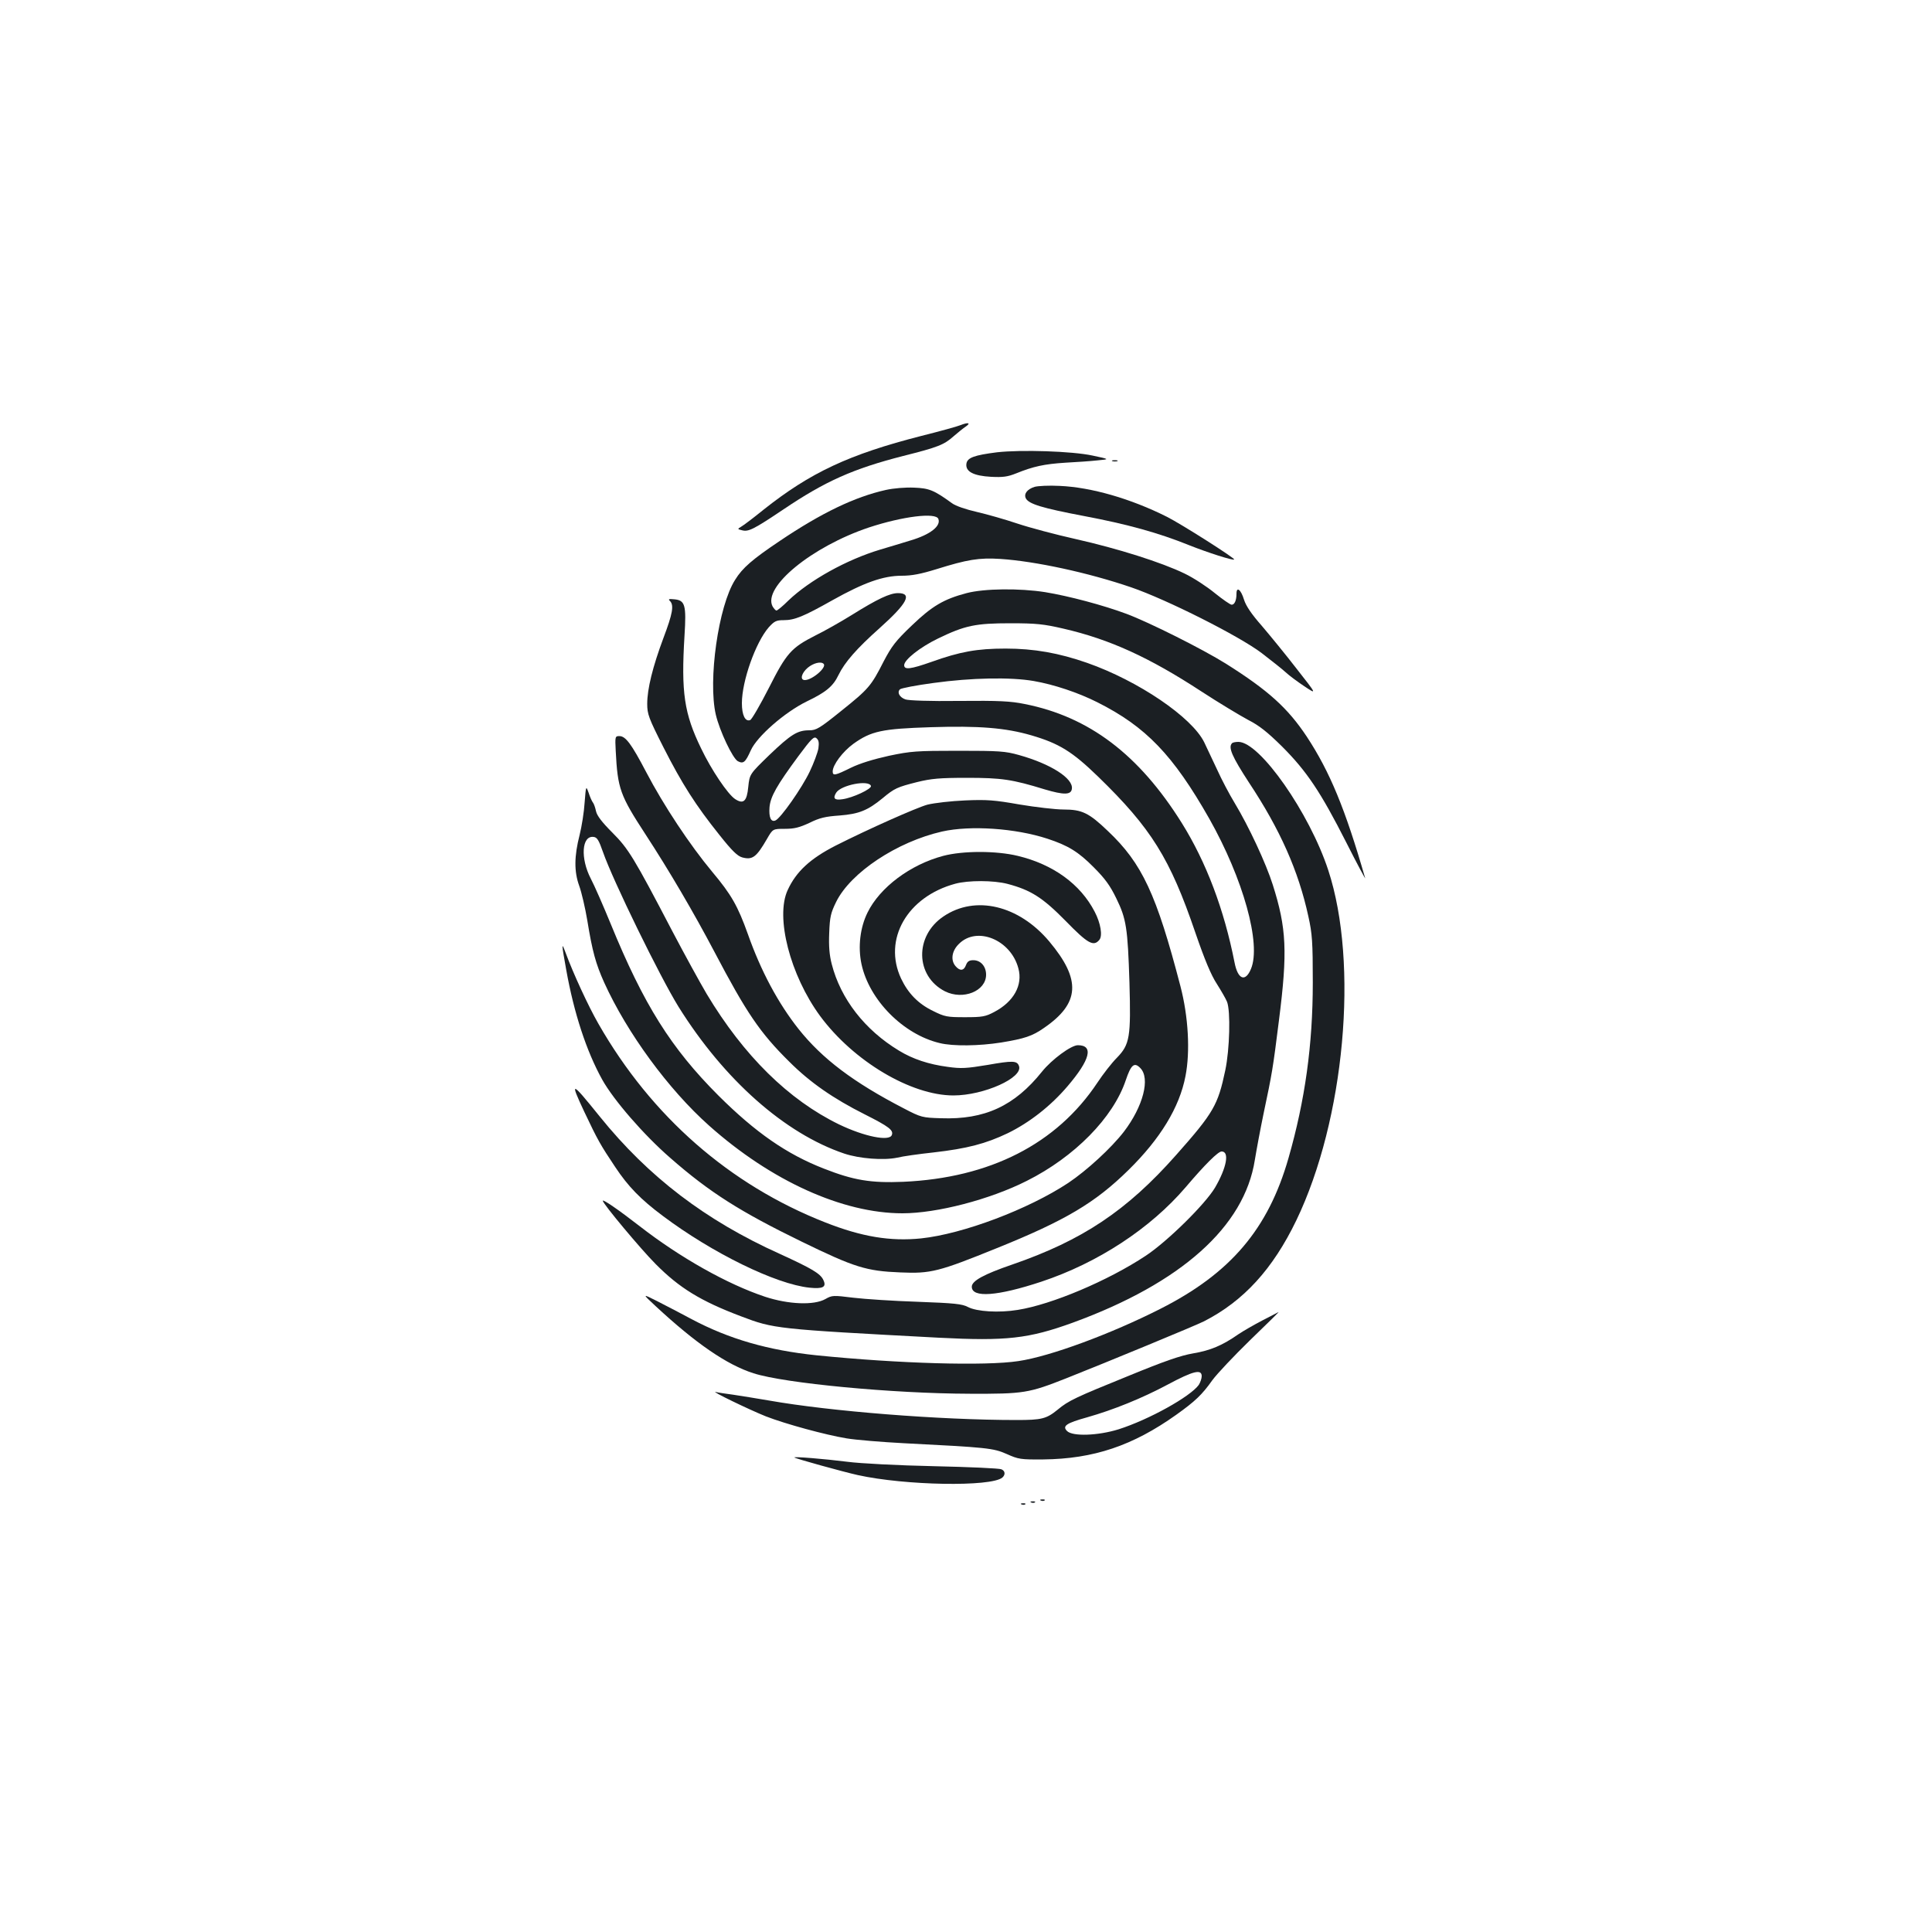 <?xml version="1.0" standalone="no"?>
<!DOCTYPE svg PUBLIC "-//W3C//DTD SVG 20010904//EN"
 "http://www.w3.org/TR/2001/REC-SVG-20010904/DTD/svg10.dtd">
<svg version="1.0" xmlns="http://www.w3.org/2000/svg"
 width="1000pt" height="1000pt" viewBox="0 0 1000 1000"
 preserveAspectRatio="xMidYMid meet">
<g transform="translate(0,1000) scale(0.1,-0.1)"
fill="#1b1f23" stroke="none">
<path d="M4970 7799 c-14 -6 -104 -31 -200 -55 -376 -96 -576 -190 -819 -383
-53 -43 -105 -82 -116 -88 -19 -11 -18 -12 7 -18 32 -8 59 5 211 107 219 148
364 212 622 278 183 46 211 58 261 102 22 19 50 42 64 51 27 19 10 22 -30 6z"/>
<path d="M5161 7659 c-119 -15 -155 -28 -159 -60 -5 -40 37 -62 128 -67 61 -3
85 0 130 18 89 36 145 48 253 55 56 3 131 8 167 12 65 6 65 6 -25 25 -107 23
-369 31 -494 17z"/>
<path d="M5758 7613 c6 -2 18 -2 25 0 6 3 1 5 -13 5 -14 0 -19 -2 -12 -5z"/>
<path d="M5355 7480 c-39 -12 -57 -37 -45 -60 16 -29 85 -50 301 -91 223 -42
386 -87 544 -151 96 -38 226 -80 233 -74 6 6 -276 185 -348 221 -187 94 -392
153 -555 160 -55 3 -113 0 -130 -5z"/>
<path d="M4585 7464 c-161 -36 -332 -118 -549 -264 -140 -94 -193 -139 -231
-201 -87 -136 -141 -521 -100 -698 20 -85 87 -226 114 -241 29 -15 39 -6 67
56 32 72 175 197 289 253 102 49 137 79 165 137 32 66 94 137 213 243 143 128
171 181 95 181 -42 0 -106 -30 -239 -113 -58 -36 -143 -84 -188 -106 -126 -64
-150 -91 -242 -273 -45 -88 -88 -162 -96 -165 -26 -10 -43 26 -43 87 0 115 71
315 139 393 29 32 39 37 77 37 57 0 103 19 254 104 161 90 261 126 357 126 53
0 99 9 180 34 160 50 220 60 331 53 181 -12 455 -71 677 -147 184 -63 559
-252 675 -340 52 -40 109 -85 125 -100 17 -16 60 -48 96 -72 66 -44 66 -44
-40 91 -58 75 -140 175 -181 223 -52 59 -81 102 -91 134 -16 53 -39 70 -39 31
0 -35 -10 -57 -25 -57 -7 0 -46 27 -87 60 -40 33 -110 79 -156 101 -119 58
-347 130 -565 179 -103 23 -238 59 -301 80 -62 21 -157 48 -209 60 -57 13
-110 31 -129 45 -94 68 -118 78 -197 81 -44 2 -106 -3 -146 -12z m272 -150
c14 -37 -42 -81 -143 -111 -38 -12 -109 -33 -159 -48 -173 -52 -364 -158 -474
-263 -29 -29 -57 -52 -62 -52 -5 0 -13 10 -20 21 -53 100 203 310 499 409 173
57 346 79 359 44z m-594 -750 c18 -18 -59 -84 -97 -84 -27 0 -18 36 15 64 29
24 68 34 82 20z"/>
<path d="M5003 6930 c-118 -31 -179 -67 -284 -168 -83 -79 -104 -107 -145
-185 -65 -128 -78 -143 -219 -256 -113 -91 -130 -101 -166 -101 -61 0 -94 -20
-207 -128 -102 -99 -102 -99 -109 -165 -7 -75 -25 -91 -68 -63 -38 25 -123
151 -176 262 -88 181 -104 290 -86 584 10 159 3 183 -53 188 -28 3 -33 1 -22
-9 21 -22 14 -64 -34 -191 -56 -150 -84 -264 -84 -341 0 -53 7 -73 84 -225 96
-189 166 -299 290 -454 65 -82 93 -109 118 -116 53 -14 73 1 128 96 30 52 30
52 93 52 49 0 75 7 127 31 52 26 83 33 156 38 100 8 145 26 223 90 61 51 75
57 178 83 73 18 117 22 258 22 179 0 234 -8 403 -60 98 -29 136 -29 140 3 8
54 -109 129 -274 175 -71 20 -102 22 -314 22 -216 0 -245 -2 -359 -26 -81 -18
-150 -39 -197 -62 -81 -40 -94 -43 -94 -19 0 34 52 103 107 143 92 66 148 78
400 86 250 8 387 -3 521 -42 144 -42 212 -84 346 -214 275 -267 372 -423 503
-807 48 -140 82 -221 111 -265 22 -35 46 -76 53 -93 19 -48 14 -246 -9 -355
-38 -180 -60 -219 -255 -439 -255 -288 -485 -441 -847 -566 -149 -51 -210 -85
-210 -115 0 -59 133 -49 360 26 292 97 564 275 747 489 101 119 168 185 186
185 42 0 26 -84 -34 -187 -51 -86 -247 -279 -359 -353 -195 -129 -486 -252
-662 -280 -98 -16 -212 -9 -258 15 -30 16 -70 20 -260 27 -124 4 -274 14 -333
21 -105 13 -110 13 -145 -7 -59 -33 -190 -28 -312 12 -195 65 -439 202 -650
366 -108 84 -190 140 -190 131 0 -15 198 -252 274 -328 122 -123 232 -191 441
-270 171 -65 179 -66 1025 -111 349 -18 464 -5 693 78 561 205 888 497 942
842 9 55 29 162 45 239 45 213 48 230 80 485 45 354 39 476 -32 700 -35 111
-125 304 -197 423 -28 46 -69 124 -91 173 -23 49 -53 113 -67 142 -64 130
-341 318 -606 411 -146 51 -275 74 -422 74 -148 0 -236 -16 -384 -69 -108 -38
-141 -42 -141 -17 0 28 82 93 175 138 140 68 195 79 375 79 133 0 172 -4 275
-28 239 -55 444 -149 712 -324 92 -60 202 -126 243 -148 57 -29 99 -62 176
-138 128 -128 200 -236 332 -496 57 -113 102 -196 98 -185 -103 358 -183 551
-302 732 -99 149 -200 240 -419 378 -120 75 -397 214 -515 258 -121 45 -298
92 -420 112 -133 21 -316 19 -407 -5z m348 -455 c104 -18 230 -60 329 -110
251 -126 392 -273 579 -602 176 -312 270 -649 216 -778 -29 -70 -68 -55 -85
33 -54 275 -147 520 -273 722 -222 355 -480 550 -813 616 -73 15 -134 18 -340
16 -151 -2 -262 2 -278 8 -30 11 -44 36 -28 52 6 6 84 21 174 33 195 27 399
31 519 10z m-1115 -349 c-4 -22 -24 -76 -45 -120 -40 -84 -151 -243 -178 -253
-23 -9 -34 17 -30 69 5 55 37 112 150 265 67 90 80 103 93 92 12 -10 14 -23
10 -53z m272 -194 c5 -15 -94 -62 -149 -69 -40 -6 -49 5 -31 34 25 40 169 68
180 35z"/>
<path d="M3187 6113 c10 -196 22 -229 155 -433 122 -187 248 -402 355 -605
166 -316 236 -420 388 -570 108 -108 228 -191 391 -273 125 -63 150 -82 140
-107 -13 -34 -142 -8 -273 55 -261 127 -493 355 -685 675 -36 61 -116 207
-178 325 -199 381 -227 427 -311 511 -53 53 -79 87 -84 110 -4 19 -11 39 -16
45 -5 6 -15 28 -22 50 -14 38 -14 38 -21 -50 -3 -49 -15 -124 -26 -168 -28
-109 -29 -189 -2 -263 12 -33 31 -114 42 -180 26 -160 44 -224 87 -320 119
-262 333 -554 543 -741 322 -287 692 -454 1001 -454 178 0 452 71 644 168 247
124 447 327 512 521 27 80 44 95 75 63 53 -53 15 -199 -85 -330 -66 -85 -191
-200 -288 -265 -206 -136 -544 -264 -762 -287 -158 -16 -306 8 -496 83 -494
194 -899 548 -1173 1027 -53 92 -132 264 -169 365 -24 64 -23 53 2 -86 40
-223 104 -419 186 -567 59 -106 216 -287 352 -405 204 -179 363 -279 681 -434
273 -133 334 -152 510 -159 158 -7 199 4 498 125 357 144 510 235 683 405 164
161 264 324 295 486 25 127 15 308 -26 465 -124 476 -198 636 -376 804 -98 94
-134 111 -229 111 -41 0 -144 12 -228 26 -130 23 -170 26 -282 21 -71 -3 -159
-13 -195 -22 -55 -15 -305 -126 -475 -212 -131 -67 -204 -134 -248 -230 -65
-140 13 -441 168 -652 172 -233 470 -411 690 -411 157 0 363 92 339 153 -10
27 -32 28 -162 5 -109 -18 -137 -20 -207 -10 -98 13 -180 40 -252 84 -177 107
-302 268 -348 448 -12 46 -16 93 -13 161 3 83 8 104 36 161 75 152 315 311
548 364 147 33 380 17 545 -37 107 -35 161 -68 240 -148 59 -59 85 -95 117
-161 52 -106 59 -154 68 -435 8 -283 2 -321 -65 -390 -27 -27 -72 -85 -101
-129 -211 -317 -556 -493 -1005 -513 -168 -7 -257 8 -410 68 -193 75 -354 187
-546 378 -246 246 -387 471 -558 889 -39 95 -85 200 -103 234 -55 106 -47 225
15 216 18 -2 27 -18 48 -78 51 -147 295 -646 391 -801 236 -378 550 -656 858
-760 78 -26 203 -36 274 -21 28 7 113 19 188 27 174 20 270 45 385 100 112 55
221 140 308 242 118 138 137 213 54 213 -35 0 -135 -74 -185 -136 -143 -179
-298 -250 -523 -242 -97 3 -103 4 -193 51 -261 135 -422 257 -544 410 -107
135 -196 302 -263 492 -52 145 -85 204 -185 323 -115 138 -251 343 -341 515
-77 147 -107 187 -139 187 -22 0 -23 -2 -19 -77z"/>
<path d="M6377 6153 c-21 -21 0 -69 88 -204 161 -243 256 -457 307 -692 20
-90 23 -131 23 -342 0 -323 -40 -610 -126 -910 -105 -366 -299 -595 -662 -779
-256 -130 -572 -247 -736 -271 -170 -26 -620 -13 -1045 30 -250 26 -452 84
-646 187 -52 28 -131 69 -176 92 -81 41 -81 41 -10 -25 207 -192 368 -303 506
-347 161 -52 722 -105 1120 -106 279 -1 304 3 499 80 212 84 672 274 713 295
205 105 356 270 478 523 250 520 324 1328 165 1812 -97 296 -354 664 -465 664
-15 0 -30 -3 -33 -7z"/>
<path d="M4882 5570 c-170 -45 -328 -163 -392 -294 -38 -77 -50 -177 -31 -266
40 -186 216 -364 405 -409 69 -17 204 -15 318 3 121 20 161 33 221 75 187 128
194 250 28 448 -158 188 -383 241 -547 130 -151 -101 -147 -309 7 -388 94 -47
213 1 213 86 0 43 -28 75 -66 75 -21 0 -31 -6 -38 -25 -11 -30 -31 -32 -53 -7
-28 31 -21 80 16 116 93 94 269 22 308 -126 24 -87 -24 -173 -125 -226 -45
-24 -62 -27 -151 -27 -93 0 -105 2 -167 33 -76 37 -128 91 -164 167 -95 203
32 424 281 491 67 18 197 18 270 -1 121 -32 182 -71 301 -192 114 -117 144
-134 174 -98 18 21 7 87 -24 146 -74 143 -215 245 -398 289 -111 27 -284 27
-386 0z"/>
<path d="M3024 4246 c71 -150 84 -172 160 -286 67 -101 132 -168 246 -253 257
-193 586 -354 760 -372 69 -7 89 3 72 39 -15 34 -60 60 -226 136 -384 173
-679 398 -931 710 -150 186 -157 188 -81 26z"/>
<path d="M6535 3166 c-44 -23 -100 -55 -125 -72 -83 -58 -145 -84 -234 -99
-65 -11 -151 -41 -331 -115 -279 -113 -315 -130 -370 -176 -59 -48 -83 -54
-213 -54 -398 0 -965 45 -1282 101 -63 11 -146 24 -185 30 -38 5 -78 11 -90
14 -33 8 174 -92 259 -126 103 -40 309 -96 418 -114 48 -8 181 -19 295 -25
432 -22 464 -25 534 -56 60 -27 72 -29 189 -28 261 3 463 71 688 231 98 70
133 103 187 179 24 33 112 126 195 207 84 81 150 146 148 146 -1 -1 -39 -20
-83 -43z m-315 -289 c0 -12 -7 -32 -15 -45 -44 -61 -258 -180 -415 -230 -106
-33 -238 -38 -267 -9 -26 26 -4 41 104 71 137 39 283 98 418 170 131 70 175
81 175 43z"/>
<path d="M4112 2456 c6 -6 252 -74 328 -91 245 -54 688 -62 748 -13 17 15 15
35 -5 43 -10 5 -166 12 -348 16 -186 4 -382 14 -450 23 -118 15 -280 28 -273
22z"/>
<path d="M5388 2233 c7 -3 16 -2 19 1 4 3 -2 6 -13 5 -11 0 -14 -3 -6 -6z"/>
<path d="M5338 2223 c7 -3 16 -2 19 1 4 3 -2 6 -13 5 -11 0 -14 -3 -6 -6z"/>
<path d="M5288 2213 c7 -3 16 -2 19 1 4 3 -2 6 -13 5 -11 0 -14 -3 -6 -6z"/>
</g>
</svg>
